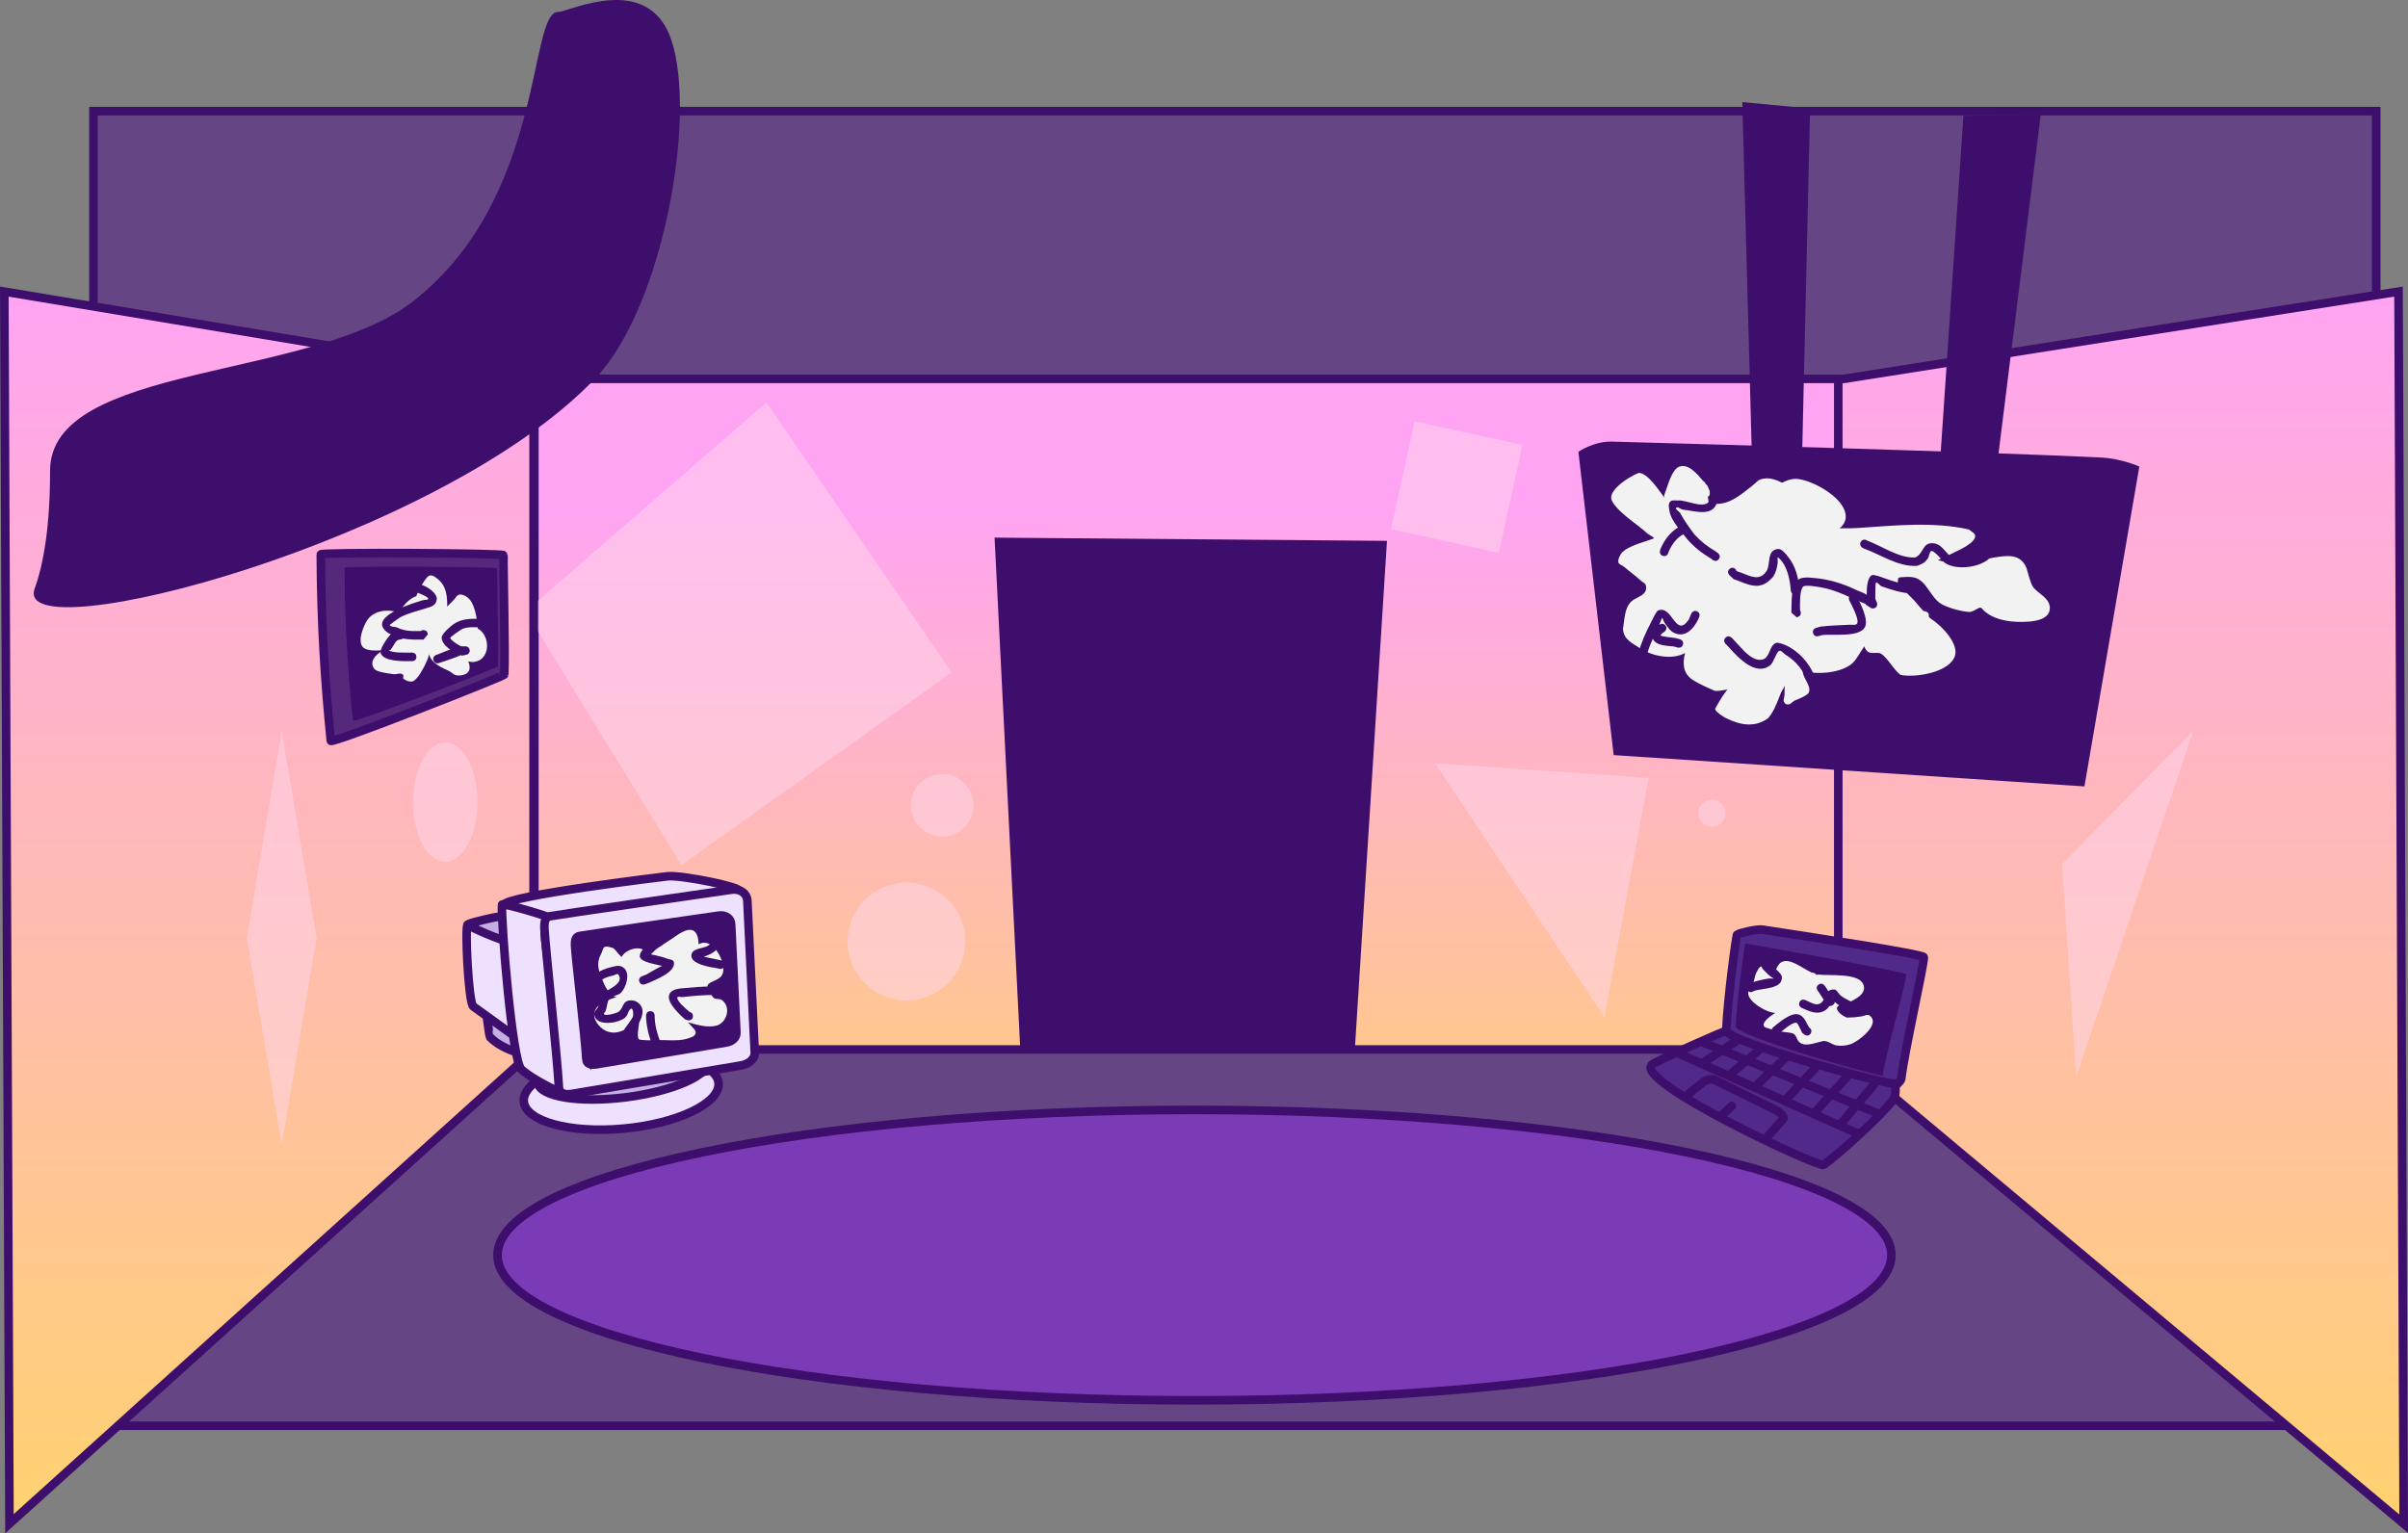 <svg version="1.1" xmlns="http://www.w3.org/2000/svg" xmlns:xlink="http://www.w3.org/1999/xlink" width="701.145" height="446.583" viewBox="0,0,701.145,446.583"><rect x="0" y="0" width="701.145" height="446.583" fill="#808080" stroke="none"/><defs><linearGradient x1="293.151" y1="109.324" x2="293.151" y2="312.158" gradientUnits="userSpaceOnUse" id="color-1"><stop offset="0" stop-color="#ffa4f3"/><stop offset="1" stop-color="#ffd172"/></linearGradient><linearGradient x1="-4.265" y1="46.366" x2="-4.265" y2="399.219" gradientUnits="userSpaceOnUse" id="color-2"><stop offset="0" stop-color="#ffa4f3"/><stop offset="1" stop-color="#ffd172"/></linearGradient><linearGradient x1="585.276" y1="46.366" x2="585.276" y2="399.219" gradientUnits="userSpaceOnUse" id="color-3"><stop offset="0" stop-color="#ffa4f3"/><stop offset="1" stop-color="#ffd172"/></linearGradient></defs><g transform="translate(59.313,38.556)"><g data-paper-data="{&quot;isPaintingLayer&quot;:true}" fill-rule="nonzero" stroke-linejoin="miter" stroke-miterlimit="10" stroke-dasharray="" stroke-dashoffset="0" style="mix-blend-mode: normal"><path d="M-36.607,376.697v-117.117h668.168v117.117z" fill="#664585" stroke="#3e0e6c" stroke-width="2.5" stroke-linecap="butt"/><path d="M-32.102,107.928v-114.114h664.689v114.114z" fill="#664585" stroke="#3e0e6c" stroke-width="2.5" stroke-linecap="butt"/><path d="M96.275,267.113v-195.327h384.743v195.327z" fill="url(#color-1)" stroke="#3e0e6c" stroke-width="2.5" stroke-linecap="butt"/><path d="M139.109,213.397l-45.363,-73.865l70.113,-60.904l53.937,78.688z" fill-opacity="0.514" fill="#ffd6ec" stroke="none" stroke-width="0" stroke-linecap="butt"/><path d="M237.781,267.408l-7.505,-149.378l114.264,0.938l-9.381,148.44z" fill="#3e0e6c" stroke="none" stroke-width="0" stroke-linecap="butt"/><path d="M-56.556,405.225l-1.502,-358.859l154.115,25.682v195.383z" fill="url(#color-2)" stroke="#3e0e6c" stroke-width="2.5" stroke-linecap="butt"/><path d="M475.945,267.431v-195.383l163.124,-25.682l1.502,358.859z" data-paper-data="{&quot;index&quot;:null}" fill="url(#color-3)" stroke="#3e0e6c" stroke-width="2.5" stroke-linecap="butt"/><g stroke="#3e0e6c" stroke-width="2.5" stroke-linecap="butt"><path d="M149.916,276.962c0.381,5.843 -12.007,11.749 -27.67,13.191c-15.662,1.443 -28.668,-2.125 -29.049,-7.968c-0.381,-5.843 12.007,-11.749 27.67,-13.191c15.662,-1.443 28.668,2.125 29.049,7.968z" fill="#ede1ff"/><path d="M146.936,270.406c0.524,4.098 -10.167,8.849 -23.879,10.611c-13.712,1.762 -25.253,-0.132 -25.776,-4.23c-0.524,-4.098 10.167,-8.849 23.879,-10.611c13.712,-1.762 25.253,0.132 25.776,4.23z" fill="#c4afe4"/><path d="M80.354,237.008c2.564,1.512 6.302,3.447 8.501,3.349c4.009,-0.179 11.658,-6.113 11.658,-6.113l-5.234,34.688c0,0 -7.799,-1.12 -11.981,-5.488c-0.149,-0.155 -3.727,-26.899 -2.944,-26.437z" fill="#c4afe4"/><path d="M76.885,230.849c1.055,0.622 3.706,0.416 6.492,-0.052c2.988,-0.502 6.131,-1.306 7.629,-1.714c0.5,-0.136 0.437,-0.212 0.53,-0.235c4.493,-1.124 5.508,-0.764 5.508,-0.764l-0.666,39.355c0,0 -4.435,-3.172 -9.177,-6.58c-3.179,-2.284 -6.496,-4.675 -8.708,-6.288c-1.443,-1.052 -2.509,-24.255 -1.608,-23.724z" fill="#ede1ff"/><path d="M76.885,230.849c-0.9,-0.531 15.245,-4.158 16.687,-3.107c5.512,4.018 5.406,36.876 5.406,36.876l-1.934,-36.533c0,0 -5.361,7.987 -5.569,8.047c-1.995,0.579 -12.268,-3.913 -14.59,-5.283z" fill="#c4afe4"/><path d="M132.423,224.791c0.139,2.634 -9.661,5.212 -21.891,5.758c-12.23,0.546 -22.94,-2.92 -23.079,-5.554c-0.136,-2.578 47.616,-8.35 47.877,-8.362c4.864,-0.217 21.773,3.354 20.317,4.233c-2.205,1.332 -23.308,2.337 -23.224,3.924z" fill="#ede1ff"/><path d="M99.28,233.216c0.297,5.6 6.583,47.319 5.119,46.661c-2.305,-1.036 -8.782,-4.118 -11.935,-7c-2.616,-2.392 -5.906,-42.494 -5.605,-47.946c0.039,-0.712 15.302,3.92 14.413,4.068c-1.517,0.253 -2.083,2.502 -1.992,4.216z" fill="#ede1ff"/><path d="M103.426,278.129c-0.478,-9.035 -3.916,-40.573 -4.213,-46.172c-0.091,-1.714 0.112,-3.406 1.629,-3.659c5.618,-0.936 40.634,-5.976 52.837,-7.735c2.638,-0.38 4.511,1.198 4.615,3.163c0.306,5.785 1.703,34.728 2.163,44.277c0.093,1.925 -1.843,3.394 -4.023,3.757c-6.577,1.095 -38.039,6.417 -49.238,8.283c-2.284,0.381 -3.685,-0.319 -3.77,-1.914z" fill="#ede1ff"/><path d="M111.411,269.968c-0.368,-6.951 -3.06,-28.778 -3.289,-33.086c-0.07,-1.318 0.086,-2.62 1.253,-2.815c4.322,-0.72 31.261,-4.597 40.648,-5.951c2.03,-0.293 3.47,0.922 3.55,2.433c0.236,4.451 1.182,24.29 1.535,31.636c0.071,1.481 -1.242,2.603 -2.919,2.882c-5.06,0.843 -29.264,4.937 -37.88,6.372c-1.757,0.293 -2.835,-0.246 -2.9,-1.472z" fill="#3e0e6c"/></g><path d="M410.546,181.368l-10.276,-88.343c0,0 4.535,-3.096 9.706,-2.96c17.221,0.453 111.652,3.089 142.489,4.634c6.002,0.301 11.141,2.623 11.141,2.623l-15.984,93.166z" fill="#3e0e6c" stroke="none" stroke-width="0" stroke-linecap="butt"/><path d="M503.527,126.469l8.857,-131.324l22.513,-0.249l-16.362,131.324z" fill="#3e0e6c" stroke="none" stroke-width="0" stroke-linecap="butt"/><path d="M451.571,123.234l-3.57,-132.063l19.732,1.876l-3.015,131.521z" data-paper-data="{&quot;index&quot;:null}" fill="#3e0e6c" stroke="none" stroke-width="0" stroke-linecap="butt"/><path d="M443.329,261.654c0.301,-8.545 2.917,-28.138 3.199,-28.14c0.087,-0 5.284,-1.619 7.439,-1.29c11.452,1.747 46.897,7.112 46.897,8.016c0,2.552 -5.741,27.793 -6.592,35.442c-0.085,0.761 -2.057,2.171 -2.08,2.598c-0.052,0.961 -48.981,-13.234 -48.862,-16.626z" fill="#50298a" stroke="#3e0e6c" stroke-width="2.5" stroke-linecap="butt"/><path d="M443.512,261.654c-0.12,3.393 48.809,16.311 48.862,15.35c0.01,-0.19 0.773,3.138 -0.486,4.812c-3.397,4.516 -15.341,15.387 -20.199,18.907c-1.282,0.929 -56.176,-24.634 -49.879,-29.29c1.461,-1.08 21.716,-10.169 21.702,-9.778z" fill="#50298a" stroke="#3e0e6c" stroke-width="2.5" stroke-linecap="butt"/><path d="M446.079,260.369c0.252,-7.14 2.59,-24.145 2.826,-24.147c0.073,-0 46.83,8.248 46.83,9.004c0,2.345 -6.596,25.458 -6.811,29.403c-0.044,0.803 -42.944,-11.425 -42.844,-14.26z" fill="#3e0e6c" stroke="none" stroke-width="0" stroke-linecap="butt"/><path d="M486.812,285.453l-49.852,-20.237" fill="none" stroke="#3e0e6c" stroke-width="2.5" stroke-linecap="round"/><path d="M484.616,276.306" fill="none" stroke="#3e0e6c" stroke-width="2.5" stroke-linecap="round"/><path d="M481.829,291.701l-52.83,-23.628" fill="none" stroke="#3e0e6c" stroke-width="2.5" stroke-linecap="round"/><path d="M436.073,271.23l10.245,-6.586" fill="none" stroke="#3e0e6c" stroke-width="2.5" stroke-linecap="round"/><path d="M460.631,269.47l-8.618,8.186" fill="none" stroke="#3e0e6c" stroke-width="2.5" stroke-linecap="round"/><path d="M478.473,275.079l-9.256,10.214" fill="none" stroke="#3e0e6c" stroke-width="2.5" stroke-linecap="round"/><path d="M432.511,279.867c0,0 3.165,-2.481 4.254,-3.334c0.678,-0.532 2.177,-1.036 3.059,-0.603c3.892,1.912 14.713,7.232 17.804,8.767c1.614,0.801 2.678,2.206 2.283,2.637c-0.919,1 -4.418,4.981 -4.418,4.981" fill="none" stroke="#3e0e6c" stroke-width="2.5" stroke-linecap="round"/><path d="M444.959,283.538l-2.553,2.394" fill="none" stroke="#3e0e6c" stroke-width="2.5" stroke-linecap="round"/><path d="M452.888,267.273c-0.797,0.717 -7.769,6.529 -7.769,6.529" fill="none" stroke="#3e0e6c" stroke-width="2.5" stroke-linecap="round"/><path d="M469.217,272.526l-8.458,9.097" fill="none" stroke="#3e0e6c" stroke-width="2.5" stroke-linecap="round"/><path d="M477.037,288.325l9.575,-11.331" fill="none" stroke="#3e0e6c" stroke-width="2.5" stroke-linecap="round"/><path d="M37.008,177.201c-1.695,-17.032 -2.821,-33.592 -2.916,-54.272c-0.003,-0.714 53.241,-0.377 53.204,0.214c-0.122,1.945 0.564,29.164 0.21,34.78c-0.032,0.508 -50.396,20.306 -50.498,19.279z" fill="#54297c" stroke="#3e0e6c" stroke-width="2.5" stroke-linecap="butt"/><path d="M43.437,171.373c-1.417,-13.987 -2.357,-27.586 -2.437,-44.569c-0.003,-0.586 44.49,-0.31 44.459,0.176c-0.102,1.597 0.472,23.949 0.176,28.561c-0.027,0.417 -42.112,16.675 -42.198,15.832z" fill="#3e0e6c" stroke="none" stroke-width="0" stroke-linecap="butt"/><path d="M-49.227,132.897c2.671,-7.386 4.494,-18.353 4.494,-34.344c0,-31.387 76.14,-26.222 105.751,-49.39c38.452,-30.084 33.48,-84.244 42.146,-84.244c3.286,0 26.327,-11.869 33.031,8.257c7.423,22.285 -2.47,77.688 -22.043,98.321c-45.287,47.739 -170.164,80.155 -163.38,61.399z" fill="#3e0e6c" stroke="none" stroke-width="0" stroke-linecap="butt"/><path d="M288.484,284.71c112.077,0 202.933,18.935 202.933,42.292c0,23.357 -90.856,42.292 -202.933,42.292c-112.077,0 -202.933,-18.935 -202.933,-42.292c0,-23.357 90.856,-42.292 202.933,-42.292z" fill="#7b3bb7" stroke="#3e0e6c" stroke-width="2.5" stroke-linecap="butt"/><path d="M187.474,235.671c0,-9.471 7.678,-17.149 17.149,-17.149c9.471,0 17.149,7.678 17.149,17.149c0,9.471 -7.678,17.149 -17.149,17.149c-9.471,0 -17.149,-7.678 -17.149,-17.149z" fill-opacity="0.514" fill="#ffd6ec" stroke="none" stroke-width="0" stroke-linecap="butt"/><path d="M205.922,195.965c0,-5.032 4.079,-9.11 9.11,-9.11c5.032,0 9.11,4.079 9.11,9.11c0,5.032 -4.079,9.11 -9.11,9.11c-5.032,0 -9.11,-4.079 -9.11,-9.11z" fill-opacity="0.514" fill="#ffd6ec" stroke="none" stroke-width="0" stroke-linecap="butt"/><path d="M358.547,183.74l62.165,4.287l-12.862,69.668z" fill-opacity="0.514" fill="#ffd6ec" stroke="none" stroke-width="0" stroke-linecap="butt"/><path d="M345.702,115.55l6.909,-31.403l31.403,6.909l-6.909,31.403z" fill-opacity="0.514" fill="#ffd6ec" stroke="none" stroke-width="0" stroke-linecap="butt"/><path d="M545.22,275.172l-4.093,-62.074l38.199,-38.881z" fill-opacity="0.514" fill="#ffd6ec" stroke="none" stroke-width="0" stroke-linecap="butt"/><path d="M22.716,294.962l-10.156,-60.292l10.156,-60.292l10.156,60.292z" fill-opacity="0.514" fill="#ffd6ec" stroke="none" stroke-width="0" stroke-linecap="butt"/><path d="M60.956,195.061c0,-9.585 4.2,-17.355 9.381,-17.355c5.181,0 9.381,7.77 9.381,17.355c0,9.585 -4.2,17.355 -9.381,17.355c-5.181,0 -9.381,-7.77 -9.381,-17.355z" fill-opacity="0.514" fill="#ffd6ec" stroke="none" stroke-width="0" stroke-linecap="butt"/><path d="M435.206,198.291c0,-2.175 1.763,-3.938 3.938,-3.938c2.175,0 3.938,1.763 3.938,3.938c0,2.175 -1.763,3.938 -3.938,3.938c-2.175,0 -3.938,-1.763 -3.938,-3.938z" fill-opacity="0.514" fill="#ffd6ec" stroke="none" stroke-width="0" stroke-linecap="butt"/><path d="M121.925,239.768c1.355,-1.962 5.627,-3.278 7.177,-0.649c0.108,0.183 0.193,0.365 0.259,0.546c2.377,-1.919 5.045,-3.557 7.107,-4.906c1.336,-0.874 4.522,-3.492 6.362,-2.108c0.923,0.694 1.227,2.214 1.292,3.843c1.065,-0.657 2.337,-0.732 3.829,0.352c1.976,1.434 4.012,5.687 3.153,8.185c-0.68,1.977 -3.642,2.118 -4.295,3.238c-0.58,0.996 0.926,2.123 1.211,3.24c0.942,1.592 1.943,0.263 3.226,1.494c2.389,2.293 0.809,6.401 -1.892,7.139c-2.562,0.699 -5.539,-0.15 -8.346,-0.954c0.339,0.335 0.635,0.668 0.862,0.957c0.553,0.701 1.637,1.459 1.361,2.308c-0.313,0.962 -1.647,1.246 -2.614,1.544c-2.775,0.857 -7.284,0.152 -10.266,0.422c-0.656,0.059 -3.402,-0.032 -3.645,-0.295c-0.724,-0.784 0.121,-4.153 0.075,-5.225c-0.003,-0.067 -0.17,-1.659 -0.558,-1.74c-1.785,4.492 -7.725,7.216 -11.33,2.745c-2.741,-3.399 -0.348,-6.113 3.007,-7.242c0.789,-0.266 1.543,-0.726 2.329,-0.717c-0.362,-0.129 -0.741,-0.287 -0.931,-0.422c-1.564,-1.112 -2.351,-2.587 -3.07,-4.298c-1.157,-2.895 -2.073,-5.024 -0.571,-7.818c0.838,-1.559 0.209,-2.953 3.3,-1.926c0.822,0.273 1.244,1.207 1.861,1.815c0.291,0.286 0.574,0.582 0.852,0.885c0.077,-0.14 0.162,-0.278 0.255,-0.414z" fill="#f2f2f2" stroke="none" stroke-width="0.5" stroke-linecap="butt"/><path d="M126.861,247.405c-0.449,-1.167 0.718,-1.615 0.718,-1.615l1.276,-0.49c0.434,-0.204 3.081,-1.866 4.618,-2.552c-0.313,-0.044 -0.621,-0.108 -0.818,-0.163c-1.202,-0.338 -5.259,-0.933 -5.64,-2.432c-0.482,-1.896 3.752,-4.776 4.981,-5.447c0,0 1.101,-0.593 1.693,0.508c0.593,1.101 -0.508,1.693 -0.508,1.693c-0.395,0.209 -0.822,0.368 -1.186,0.628c-0.205,0.146 -1.087,1.333 -1.794,1.861c0.463,0.069 1.002,0.192 1.297,0.272c1.078,0.293 2.197,0.476 3.227,0.908c0.752,0.315 2.034,0.298 2.184,1.099c0.544,2.897 -5.242,5.061 -7.074,5.924l-1.36,0.524c0,0 -1.167,0.449 -1.615,-0.718z" fill="#3e0e6c" stroke="none" stroke-width="0.5" stroke-linecap="butt"/><path d="M122.889,262.629c-0.976,-0.781 -0.195,-1.757 -0.195,-1.757l0.364,-0.452c0.331,-0.462 0.673,-0.916 0.992,-1.387c0.313,-0.464 0.654,-0.914 0.902,-1.416c0.244,-0.495 0.12,-3.325 -0.876,-2.108c-0.74,0.905 -0.474,1.59 -1.508,2.422c-0.574,0.462 -1.289,0.736 -1.988,0.968c-2.073,0.688 -6.652,1.045 -6.877,-2.135c-0.051,-0.722 0.71,-1.262 1.065,-1.893c0.43,-1.042 0.57,-2.984 1.169,-3.84c0.771,-1.102 6.845,-2.941 4.79,-5.757c-0.285,-0.391 -0.96,0.14 -1.428,0.262c-1.381,0.361 -5.111,1.168 -3.495,3.181c0,0 0.671,1.055 -0.383,1.726c-1.055,0.671 -1.726,-0.383 -1.726,-0.383c-2.283,-4.035 1.489,-6.163 5.019,-6.954c1.346,-0.302 2.602,-0.796 3.842,0.465c1.7,1.729 0.317,5.729 -1.163,7.124c-0.662,0.624 -2.92,0.952 -3.372,1.715c-0.517,0.873 -0.641,2.66 -1.061,3.66c-1.922,1.879 3.257,0.573 3.957,-0.019c1.434,-1.211 0.919,-3.179 3.516,-3.249c0.726,-0.02 1.493,0.247 2.064,0.696c2.975,2.341 0.062,6.317 -1.407,8.375l-0.447,0.561c0,0 -0.781,0.976 -1.757,0.195z" fill="#3e0e6c" stroke="none" stroke-width="0.5" stroke-linecap="butt"/><path d="M141.494,256.184c0.369,0.084 0.96,0.352 0.96,1.212c0,1.25 -1.25,1.25 -1.25,1.25l-0.994,-0.283c-0.848,-0.696 -1.657,-1.447 -2.379,-2.273c-0.967,-1.107 -2.959,-3.337 -2.243,-5.047c0.778,-1.857 3.854,-1.723 5.384,-1.884c3.89,-0.41 7.755,-0.551 11.662,-0.309c0,0 1.248,0.078 1.17,1.326c-0.078,1.248 -1.326,1.17 -1.326,1.17c-3.768,-0.237 -7.494,-0.095 -11.245,0.3c-0.632,0.066 -1.265,0.128 -1.896,0.199c-0.478,0.054 -1.331,-0.323 -1.436,0.146c-0.218,0.975 2.51,3.302 3.593,4.193z" fill="#3e0e6c" stroke="none" stroke-width="0.5" stroke-linecap="butt"/><path d="M130.055,255.943c1.25,0 1.25,1.25 1.25,1.25v0.101c-0.015,2.479 0.688,5.061 1.545,7.372c0,0 0.432,1.173 -0.741,1.605c-1.173,0.432 -1.605,-0.741 -1.605,-0.741c-0.956,-2.609 -1.685,-5.445 -1.699,-8.237v-0.101c0,0 0,-1.25 1.25,-1.25z" fill="#3e0e6c" stroke="none" stroke-width="0.5" stroke-linecap="butt"/><path d="M151.641,242.698c-0.303,1.213 -1.516,0.91 -1.516,0.91l-0.684,-0.178c-1.717,-0.251 -7.769,-1.132 -7.447,-3.841c0.321,-2.701 5.676,-1.373 5.78,-4.175c0,0 0.19,-1.235 1.426,-1.045c1.235,0.19 1.045,1.426 1.045,1.426c-0.466,2.225 -1.485,3.033 -3.595,3.904c-0.273,0.113 -0.649,0.287 -1.014,0.409c1.463,0.285 3.822,0.801 4.158,0.848l0.937,0.227c0,0 1.213,0.303 0.91,1.516z" fill="#3e0e6c" stroke="none" stroke-width="0.5" stroke-linecap="butt"/><path d="M66.87,129.207c3.382,1.907 4.033,4.78 4.033,8.414v0.281c0,0 0,0.089 -0.024,0.22c0.718,-0.758 1.486,-1.46 2.024,-2.041c0.476,-0.514 0.822,-1.353 1.515,-1.456c0.862,-0.127 1.795,0.312 2.467,0.867c2.018,1.667 2.663,5.703 2.924,9.028c3.658,1.912 3.86,9.015 -1.044,9.709c-0.446,0.063 -1.081,0.013 -1.736,-0.137c0.822,1.9 0.626,3.86 -2.543,4.091c-1.733,0.126 -1.953,-0.83 -3.257,-1.41c-2.092,-0.93 -5.076,-2.289 -5.602,-4.835c-0.272,1.845 -2.493,5.786 -3.25,6.622c-0.495,0.547 -1.004,1.265 -1.734,1.375c-0.833,0.125 -1.742,-0.241 -2.413,-0.751c-0.333,-0.252 0.08,-0.93 -0.204,-1.236c-0.642,-0.693 -1.898,-0.002 -2.83,-0.157c-1.048,-0.175 -4.766,-0.564 -5.489,-1.504c-1.672,-2.173 0.4,-4.246 2.558,-5.471c-2.22,0.154 -4.999,0.247 -5.992,-0.973c-1.513,-1.857 0.277,-6.18 1.341,-7.765c1.807,-2.692 5.552,-3.314 8.709,-2.367l0.726,-0.726l0.207,0.207c0.005,-0.003 0.01,-0.007 0.014,-0.01c1.153,-1.735 2.776,-3.518 4.604,-4.081c0.848,-2.013 1.892,-4.074 3.291,-5.636c0,0 0.508,-0.559 1.168,-0.413c0.307,0.029 0.537,0.153 0.537,0.153z" fill="#f2f2f2" stroke="none" stroke-width="0.5" stroke-linecap="butt"/><path d="M443.929,159.405c-0.63,-1.08 0.45,-1.71 0.45,-1.71c0.86,-0.5 1.641,-1.095 2.382,-1.742c-0.235,-0.008 -0.445,-0.028 -0.622,-0.061l-0.138,-0.12l-0.026,0.052l-1.247,-0.624c-0.423,-0.2 -0.715,-0.631 -0.715,-1.13c0,-0.516 0.312,-0.959 0.759,-1.15l1.315,-0.598l0.58,-0.338l0.452,-0.517l0.174,0.152l0.246,-0.143c0.077,-0.047 0.159,-0.086 0.246,-0.115c3.693,-4.56 11.683,-5.748 17.117,-7.144c1.99,-0.511 6.597,-0.751 7.905,1.569c1.423,2.525 0.216,3.333 -1.46,3.539c-0.239,1.932 -1.015,3.457 -2.621,4.914c-0.303,0.275 -2.998,2.03 -3.065,2.338c-0.447,2.066 2.621,4.53 1.689,6.585c-0.338,0.745 -2.442,1.684 -4.236,2.381l-1.056,0.822c-0.213,0.169 -0.483,0.27 -0.776,0.27c-0.69,0 -1.25,-0.56 -1.25,-1.25c0,-0.085 0.008,-0.168 0.025,-0.248l0.235,-1.291c-0.001,-0.855 0.01,-1.712 0.079,-2.565c0.022,-0.274 -0.261,0.486 -0.419,0.711c-0.518,0.744 -0.87,1.597 -1.191,2.445c-0.867,2.293 -1.655,4.251 -3.224,6.171c-3.89,2.861 -8.24,2.033 -12.368,-0.044c-0.652,-0.328 -2.99,-1.821 -3.084,-2.599c-0.029,-0.236 1.869,-3.277 2.086,-3.626c0.626,-1.003 1.951,-2.623 3.09,-4.343c-0.372,0.088 -0.938,0.079 -1.33,-0.593z" fill="#f2f2f2" stroke="none" stroke-width="0.5" stroke-linecap="butt"/><path d="M502.299,140.968c-0.005,0.024 -0.01,0.047 -0.016,0.07c0.163,0.172 0.327,0.344 0.49,0.516c3.496,2.232 8.317,7.472 7.124,10.972c-1.641,4.811 -11.576,6.383 -15.836,5.475c-2.142,-1.66 -3.47,-4.586 -5.527,-6.083c-1.042,-0.758 -2.876,0.147 -3.958,-0.648c-0.502,-0.369 -0.826,-0.935 -1.055,-1.589c-0.323,0.508 -0.653,1.012 -0.981,1.515c-0.951,1.459 -1.775,3.071 -3.285,4.048c-4.716,3.051 -13.751,2.864 -18.314,-0.203c-0.008,-2.193 0.3,-4.312 0.762,-6.403c-0.228,0.232 -0.442,0.456 -0.635,0.673c-5.143,5.787 -12.656,13.463 -21.023,13.356c-1.987,-0.85 -4.74,-2.055 -6.506,-3.214c-2.811,-1.846 -3,-4.825 -2.198,-7.818c-3.787,2.117 -9.589,0.881 -12.821,-1.22c-2.512,-1.633 -5.113,-2.626 -5.267,-5.876c0.512,-2.592 0.365,-5.935 2.426,-7.91c1.459,-1.399 4.956,-1.75 4.225,-4.725c-0.155,-0.632 -0.953,-0.886 -1.43,-1.33c-1.583,-1.474 -3.356,-2.702 -4.984,-4.11c-0.506,-0.438 -1.446,-0.586 -1.579,-1.242c-0.175,-0.869 0.369,-1.767 0.817,-2.532c0.323,-0.552 0.947,-0.86 1.421,-1.29c2.597,-1.488 5.282,-2.107 7.929,-3.074c0.699,-0.256 -1.122,-0.978 -1.683,-1.468c-0.369,-0.321 -0.718,-0.665 -1.096,-0.975c-2.202,-1.811 -4.607,-3.446 -6.684,-5.404c-0.902,-0.851 -2.846,-2.802 -2.8,-4.132c0.079,-2.283 3.535,-4.734 5.2,-5.736c0.543,-0.302 2.574,-1.483 3.01,-1.435c2.689,0.296 5.776,5.285 7.241,7.116c0.111,0.139 -0.064,-0.36 -0.022,-0.532c0.133,-0.542 0.346,-1.062 0.542,-1.585c0.664,-1.777 1.802,-6.071 3.883,-6.82c2.601,-0.937 5.084,2 6.935,4.18c0.465,0.213 0.665,0.712 0.665,0.712c0.014,0.036 0.028,0.073 0.042,0.109c0.201,0.228 0.392,0.435 0.572,0.615l0.683,1.633c0,0 0.349,1.048 -0.595,1.502c0.157,1.385 0.381,2.745 1.175,3.869c4.579,6.481 11.853,-1.217 15.347,-4.274c2.494,-2.07 6.252,-5.212 9.764,-4.736c4.164,0.565 9.665,3.711 12.232,6.933c2.004,2.515 2.381,5.424 -0.164,7.421c1.935,0.005 3.865,0.008 5.8,-0.124c10.341,-0.707 21.755,-1.873 31.926,0.49c0.581,0.603 1.678,0.975 1.743,1.81c0.153,1.98 -4.338,3.984 -5.646,4.639c-1.723,0.862 -3.447,1.668 -5.182,2.432c5.028,1.733 11.385,0.073 16.244,-0.715c3.923,-0.636 7.737,-1.226 9.515,2.973c0.492,1.481 1.117,4.427 1.976,5.636c1.217,1.712 4.551,3.021 4.82,5.653c0.34,3.331 -3.35,4.143 -5.844,4.363c-4.568,0.404 -10.642,-0.15 -13.845,-3.694c-0.651,-1.179 -2.245,1.039 -3.906,0.896c-2.304,-0.198 -5.662,-1.088 -7.717,-2.173c-3.487,-1.841 -4.433,-7.11 -8.343,-7.897c-1.331,-0.268 -2.847,-0.096 -4.184,0.027l-0.063,0.127c0,0 -0.093,0.046 -0.239,0.086c-0.071,0.538 -0.121,1.068 -0.101,1.555c0.041,0.046 0.083,0.091 0.125,0.137c1.508,1.642 3.08,3.21 4.656,4.789c0.84,1.048 1.72,2.038 2.617,3.007c0.088,0.039 0.176,0.078 0.264,0.117l0.373,0.044c0,0 1.226,0.245 0.981,1.471z" fill="#f2f2f2" stroke="none" stroke-width="0.5" stroke-linecap="butt"/><path d="M461.055,106.472c0.969,3.21 1.306,6.368 1.72,9.682c0.175,1.4 0.615,3.237 0.231,4.642c-0.708,2.592 -2.901,3.842 -5.128,4.909c-3.721,1.783 -7.016,4.416 -11.259,4.444c-5.26,-0.349 -9.48,-0.396 -13.227,-4.617c-0.862,-0.972 -2.431,-2.701 -2.707,-4.026c-0.881,-4.242 3.705,-8.444 4.706,-12.445c-0.329,-0.183 -0.659,-0.385 -0.994,-0.606l-0.723,-0.573c0,0 -0.976,-0.781 -0.195,-1.757c0.781,-0.976 1.757,-0.195 1.757,-0.195l0.548,0.445c1.54,1.034 2.929,1.523 4.749,1.828c4.162,-0.007 7.368,-2.93 10.572,-5.462c1.348,-1.066 1.29,-1.543 3.073,-1.893c2.356,-0.462 5.04,0.909 6.982,2.063c1.655,0.983 2.658,2.126 3.525,3.818c0,0 0.559,1.118 -0.559,1.677c-1.118,0.559 -1.677,-0.559 -1.677,-0.559c-0.416,-0.861 -0.873,-1.494 -1.502,-2.037c-0.058,0.226 -0.022,0.497 0.106,0.662z" fill="#f2f2f2" stroke="none" stroke-width="0.5" stroke-linecap="butt"/><path d="M468.21,244.73c0.216,-0.03 0.471,-0.002 0.764,0.13c0.317,0.142 0.499,0.324 0.597,0.513c0.338,-0.112 0.663,-0.074 0.663,-0.074c3.072,0.36 11.446,-0.515 12.937,2.709c1.331,2.878 -2.38,4.57 -4.595,5.589c-0.899,0.413 -2.183,0.294 -2.818,0.999c-0.985,1.094 1.832,3.055 2.744,3.228c1.47,-0.008 2.77,-0.121 4.196,-0.349c0.777,-0.124 1.734,-0.712 2.348,-0.267c3.435,2.491 -3.33,7.621 -5.457,8.337c-1.335,0.45 -2.886,0.63 -4.297,0.36c-1.126,-0.216 -2.586,-1.477 -3.803,-1.239c-1.688,0.33 -4.664,1.614 -6.408,0.643c-1.451,-0.807 -0.998,-2.215 -2.392,-2.913c-2.013,-0.461 -4.511,-0.427 -6.391,-1.205c-0.723,-0.299 -1.916,-0.365 -2.074,-1.066c-0.259,-1.154 1.8,-2.665 3.366,-3.661c-3.063,-0.236 -7.656,-3.33 -7.864,-5.506c-0.121,-1.262 0.756,-1.698 1.243,-2.664c0.577,-1.145 0.579,-2.589 1.193,-3.698c0.33,-0.596 0.586,-1.385 1.271,-1.639c0.966,-0.359 2.971,0.447 3.78,0.987c0.154,0.103 0.351,0.259 0.54,0.434c0.003,-0.148 0.006,-0.285 0.005,-0.394c1.923,-5.536 6.918,-0.906 10.453,0.745z" fill="#f2f2f2" stroke="none" stroke-width="0.5" stroke-linecap="butt"/><path d="M470.193,248.221c1,-0.75 1.75,0.25 1.75,0.25l0.313,0.423c0.269,0.418 0.531,0.831 0.796,1.24c0.388,-0.325 0.917,-0.524 1.692,-0.498c0.804,0.027 1.154,1.123 1.768,1.643c1.443,1.222 3.38,1.949 5.076,2.74c0,0 1.133,0.529 0.604,1.661c-0.529,1.133 -1.661,0.604 -1.661,0.604c-1.733,-0.809 -4.253,-1.621 -5.614,-3.054c-0.007,0.287 -0.129,0.607 -0.499,0.898c-0.378,0.297 -0.724,0.334 -1.008,0.268c-0.218,0.334 -0.465,0.641 -0.754,0.893c-2.081,1.821 -4.393,1.056 -6.604,0.035l-0.764,-0.339c0,0 -1.142,-0.508 -0.635,-1.65c0.508,-1.142 1.65,-0.635 1.65,-0.635l0.806,0.358c0.921,0.435 2.106,1.134 3.193,0.813c0.698,-0.206 1.082,-0.707 1.378,-1.295c-0.526,-0.761 -1.018,-1.538 -1.529,-2.332l-0.21,-0.275c0,0 -0.75,-1 0.25,-1.75zM474.468,252.12c-0.019,-0.014 -0.035,-0.019 -0.049,-0.018c0.063,0.083 0.128,0.166 0.193,0.249c-0.025,-0.093 -0.067,-0.174 -0.144,-0.231z" fill="#3e0e6c" stroke="none" stroke-width="0.5" stroke-linecap="butt"/><path d="M467.962,262.339c-0.559,1.118 -1.677,0.559 -1.677,0.559l-0.854,-0.637c-0.254,-0.415 -1.161,-2.805 -1.687,-2.933c-1.219,-0.295 -4.32,2.57 -5.198,3.26c0,0 -0.983,0.772 -1.755,-0.211c-0.772,-0.983 0.211,-1.755 0.211,-1.755c1.612,-1.266 5.066,-4.371 7.361,-3.717c1.79,0.51 2.352,2.677 3.197,4.045l-0.157,-0.288c0,0 1.118,0.559 0.559,1.677z" fill="#3e0e6c" stroke="none" stroke-width="0.5" stroke-linecap="butt"/><path d="M449.495,249.827c-0.693,-1.04 0.347,-1.733 0.347,-1.733l0.491,-0.295c1.141,-0.453 2.334,-0.788 3.538,-1.026c0.678,-0.134 1.355,-0.274 2.041,-0.355c0.383,-0.045 1.496,0.172 1.157,-0.013c-1.205,-0.66 -2.089,-1.698 -3.058,-2.667c0,0 -0.884,-0.884 0,-1.768c0.884,-0.884 1.768,0 1.768,0c0.754,0.754 3.656,2.884 3.745,3.962c0.31,3.743 -5.892,3.23 -8.264,4.188l-0.033,0.054c0,0 -1.04,0.693 -1.733,-0.347z" fill="#3e0e6c" stroke="none" stroke-width="0.5" stroke-linecap="butt"/><path d="M464.8,139.154c0.143,0.182 0.242,0.435 0.242,0.787c0,1.25 -1.25,1.25 -1.25,1.25l-1.509,-1.323c0.141,-2.397 -0.231,-7.321 1.559,-9.244c1.249,-1.341 3.619,-0.954 5.195,-0.825c4.156,0.342 8.298,1.624 12.044,3.435c0.975,0.471 2.264,0.817 3.144,1.449c-0.022,-2.091 0.173,-4.989 1.491,-5.706c0.584,-0.318 2.869,0.605 3.689,0.886c2.663,0.916 5.204,1.803 8.027,1.939c0,0 1.248,0.062 1.186,1.311c-0.062,1.248 -1.311,1.186 -1.311,1.186c-3.068,-0.158 -5.824,-1.078 -8.718,-2.073c-0.632,-0.217 -1.135,-1.358 -1.718,-1.032c-0.133,0.074 -0.158,4.034 -0.146,4.662l0.445,1.037c0.072,0.158 0.112,0.333 0.112,0.518c0,0.69 -0.56,1.25 -1.25,1.25c-0.257,0 -0.496,-0.077 -0.694,-0.21l-1.467,-0.95l0.084,-0.13c-4.391,-1.726 -8.464,-4.128 -13.293,-4.9c-0.58,-0.093 -4.495,-0.826 -5,-0.133c-1.027,1.407 -0.853,4.724 -0.861,6.815z" fill="#3e0e6c" stroke="none" stroke-width="0.5" stroke-linecap="butt"/><path d="M468.608,145.867c-0.343,-1.202 0.859,-1.545 0.859,-1.545l1.311,-0.371c2.813,-0.369 5.62,-0.385 8.449,-0.546c0.752,-0.043 1.871,0.261 2.223,-0.405c0.643,-1.219 -1.753,-5.61 -2.292,-6.685c0,0 -0.559,-1.118 0.559,-1.677c1.118,-0.559 1.677,0.559 1.677,0.559c0.947,1.9 3.55,6.851 2.243,9.014c-1.787,2.959 -9.448,1.813 -12.353,2.189l-1.131,0.327c0,0 -1.202,0.343 -1.545,-0.859z" fill="#3e0e6c" stroke="none" stroke-width="0.5" stroke-linecap="butt"/><path d="M443.11,147.168c0.884,-0.884 1.768,0 1.768,0l0.471,0.472c0.67,0.726 1.339,1.453 2.006,2.181c1.518,1.642 3.939,4.269 6.464,3.731c2.271,-0.484 1.957,-3.999 3.941,-4.835c0.822,-0.346 3.3,0.772 4.047,1.222c3.876,2.333 6.304,5.609 7.787,9.823c0,0 0.413,1.18 -0.767,1.593c-1.18,0.413 -1.593,-0.767 -1.593,-0.767c-1.278,-3.672 -3.329,-6.444 -6.691,-8.492c-0.613,-0.374 -1.281,-1.437 -1.884,-1.046c-0.86,0.559 -1.513,3.359 -2.575,4.192c-3.65,2.866 -8.201,-1.188 -10.568,-3.726c-0.667,-0.728 -1.336,-1.455 -2.006,-2.18l-0.401,-0.4c0,0 -0.884,-0.884 0,-1.768z" fill="#3e0e6c" stroke="none" stroke-width="0.5" stroke-linecap="butt"/><path d="M424.94,123.362c-1.213,-0.303 -0.91,-1.516 -0.91,-1.516l0.151,-0.538c1.111,-2.566 2.747,-4.785 5.081,-6.224c-1.14,-1.51 -2.159,-3.117 -2.419,-4.591c-0.167,-0.944 -0.503,-2.119 0.088,-2.873c0.518,-0.661 1.647,-0.363 2.485,-0.412c2.225,-0.128 6.392,2.072 8.42,0.772c0.984,-0.63 0.625,-3.725 0.731,-4.642c0,0 0.146,-1.241 1.387,-1.095c1.241,0.146 1.095,1.387 1.095,1.387c-0.121,1.017 -0.038,2.054 -0.176,3.069c-0.77,5.666 -6.351,3.588 -10.183,3.173c-0.659,-0.071 -1.35,-0.949 -1.901,-0.581c-0.544,0.364 0.803,1.04 1.124,1.61c1.219,2.172 2.567,4.099 4.058,6.091c1.934,2.147 3.666,3.476 6.131,4.955l0.805,0.595c0,0 1,0.75 0.25,1.75c-0.75,1 -1.75,0.25 -1.75,0.25l-0.591,-0.451c-2.698,-1.619 -4.659,-3.156 -6.776,-5.511c-0.353,-0.47 -0.772,-0.986 -1.218,-1.533c-2.03,1.098 -3.438,3.108 -4.342,5.244l-0.023,0.16c0,0 -0.303,1.213 -1.516,0.91z" fill="#3e0e6c" stroke="none" stroke-width="0.5" stroke-linecap="butt"/><path d="M430.724,149.159c-0.322,1.208 -1.53,0.886 -1.53,0.886l-1.221,-0.329c-1.872,-0.216 -5.104,-0.151 -6.022,-2.232c-0.691,1.547 -1.329,3.123 -1.78,4.815c0,0 -0.322,1.208 -1.53,0.886c-1.208,-0.322 -0.886,-1.53 -0.886,-1.53c0.845,-3.168 2.099,-5.893 3.583,-8.794c0.261,-0.511 1.586,-3.369 2.112,-3.596c4.158,-1.793 5.074,8.174 8.879,2.75c0.235,-0.335 0.334,-0.746 0.502,-1.12l0.339,-0.764c0,0 0.508,-1.142 1.65,-0.635c1.142,0.508 0.635,1.65 0.635,1.65l-0.358,0.806c-1.348,2.804 -4.043,5.575 -7.372,3.587c-0.85,-0.508 -1.965,-2.129 -2.458,-2.872c-0.25,-0.377 -0.516,-1.601 -0.675,-1.178c-0.254,0.676 -0.529,1.337 -0.815,1.991c0.216,-0.193 0.931,-0.717 1.7,-0.013c0.921,0.845 0.077,1.766 0.077,1.766c-0.416,0.45 -1.176,0.677 -1.33,1.271c-0.08,0.307 4.052,0.736 4.219,0.756l1.396,0.369c0,0 1.208,0.322 0.886,1.53z" fill="#3e0e6c" stroke="none" stroke-width="0.5" stroke-linecap="butt"/><path d="M482.706,118.998c0.663,-0.663 1.325,-0.332 1.616,-0.125c4.445,1.648 9.24,5.17 14.048,4.943c2.624,-1.234 1.983,-4.679 5.585,-4.1c2.013,0.324 3.138,2.449 4.495,3.644c0.853,0.752 2.195,0.417 3.223,0.417c2.185,0 6.06,0.454 6.962,-2.033c0,0 0.492,-1.149 1.641,-0.657c1.149,0.492 0.657,1.641 0.657,1.641c-1.825,3.904 -10.592,5.189 -14.061,2.57c-0.287,-0.217 -3.297,-3.964 -3.961,-3.308c-0.572,0.565 -0.477,1.569 -0.961,2.21c-1.042,1.381 -1.418,1.319 -2.963,2.037c-5.6,0.401 -10.599,-3.26 -15.73,-5.093l-0.551,-0.381c0,0 -0.884,-0.884 0,-1.768z" fill="#3e0e6c" stroke="none" stroke-width="0.5" stroke-linecap="butt"/><path d="M444.292,127.151c0.929,-0.836 1.765,0.093 1.765,0.093l0.272,0.53c0.502,0.177 1.005,0.355 1.507,0.532c2.594,1.038 5.307,2.429 7.228,-0.551c1.253,-1.943 -0.053,-6.017 3.254,-6.418c1.184,-0.144 2.345,1.451 2.957,2.206c2.272,2.803 3.106,6.154 3.328,9.691c0,0 0.078,1.248 -1.17,1.326c-1.248,0.078 -1.326,-1.17 -1.326,-1.17c-0.194,-3.123 -1.061,-7.454 -3.657,-9.557c-0.389,-0.315 -0.067,1.001 -0.143,1.495c-0.102,0.662 -0.189,1.332 -0.382,1.974c-0.467,1.548 -0.887,2.228 -2.125,3.293c-2.917,2.51 -5.708,1.304 -8.845,0.049c-0.486,-0.171 -0.972,-0.343 -1.458,-0.514l-1.298,-1.215c0,0 -0.836,-0.929 0.093,-1.765z" fill="#3e0e6c" stroke="none" stroke-width="0.5" stroke-linecap="butt"/><path d="M61.937,152.762c0,1.25 -1.25,1.25 -1.25,1.25h-0.611c-2.066,-0.003 -7.466,0.137 -8.495,-2.202c-0.491,-1.116 1.564,-4.253 2.9,-5.64c-0.308,-0.118 -0.609,-0.248 -0.876,-0.438c-5.84,-4.156 5.279,-7.915 8.358,-8.901c0.669,-0.214 1.342,-0.418 2.017,-0.614c0.465,-0.135 1.397,0.071 1.392,-0.413c-0.006,-0.546 -2.734,-1.599 -2.911,-1.657c-2.613,-0.866 -4.501,-0.695 -6.908,0.469c0,0 -1.129,0.537 -1.666,-0.591c-0.537,-1.129 0.591,-1.666 0.591,-1.666c3.544,-1.665 7.359,-1.78 10.861,0.318c0.945,0.566 2.702,1.991 2.52,3.378c-0.248,1.889 -1.808,2.121 -3.143,2.552c-2.538,0.819 -5.249,1.404 -7.607,2.687c-0.072,0.039 -2.981,2.107 -2.961,2.151c0.317,0.705 1.478,0.463 2.186,0.774c2.205,1.118 4.463,1.046 6.847,1.02c0.184,-0.156 0.445,-0.267 0.818,-0.267c1.25,0 1.25,1.25 1.25,1.25l-1.25,1.512c-2.063,0 -4.003,0.066 -5.909,-0.309c-0.259,0.162 -0.514,0.205 -0.514,0.205c-1.637,0.163 -1.583,0.735 -2.48,2.077c-0.236,0.353 -0.435,0.74 -0.731,1.045c-0.111,0.115 -0.593,0.103 -0.449,0.172c1.491,0.708 4.487,0.592 6.157,0.589h0.611c0,0 1.25,0 1.25,1.25z" fill="#3e0e6c" stroke="none" stroke-width="0.5" stroke-linecap="butt"/><path d="M66.914,153.768c-0.395,-1.186 0.791,-1.581 0.791,-1.581l0.498,-0.166c0.869,-0.31 2.258,-0.969 3.563,-1.373c-1.333,-0.951 -2.488,-2.216 -2.473,-3.518c0.013,-1.108 2.648,-3.358 3.501,-3.94c2.481,-1.695 5.262,-1.532 8.127,-1.532c0,0 1.25,0 1.25,1.25c0,1.25 -1.25,1.25 -1.25,1.25c-1.784,0 -3.85,-0.254 -5.556,0.435c-0.477,0.193 -3.599,2.371 -3.574,2.64c0.058,0.617 2.4,2.192 3.243,2.449h1.177c0.69,0 1.25,0.56 1.25,1.25c0,0.619 -0.45,1.133 -1.042,1.233l-1.374,0.258l-0.041,-0.22c-1.899,0.883 -3.832,1.412 -5.961,2.174l-0.548,0.183c0,0 -1.186,0.395 -1.581,-0.791z" fill="#3e0e6c" stroke="none" stroke-width="0.5" stroke-linecap="butt"/></g></g></svg>
